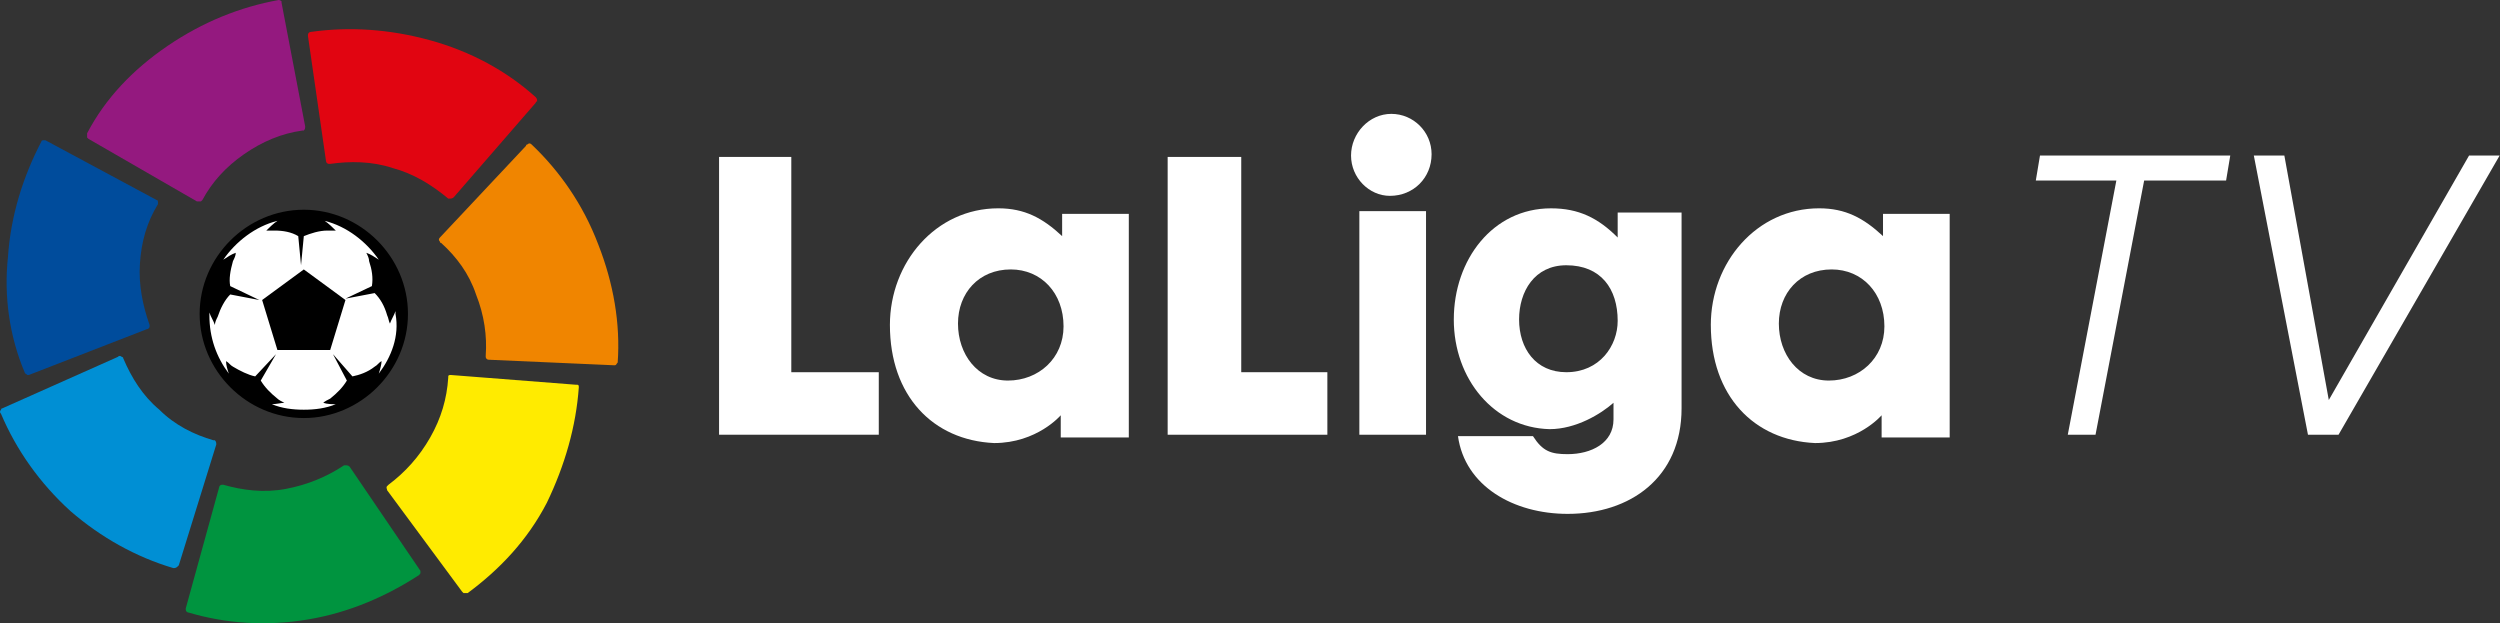 <svg width="800pt" height="199.46pt" version="1.1" viewBox="0 0 800 199.46" xmlns="http://www.w3.org/2000/svg">
 <rect x="0" y="0" width="800" height="199.46" fill="#333333" stroke="none"/>
 <g transform="matrix(3.563 0 0 3.563 -11.637 -7.113)" fill="#fff">
  <path d="m193.34 18.211h-7.234l0.375-2.246h17.09l-0.375 2.246h-7.359l-4.367 22.828h-2.492z"/>
  <path d="m212.42 37.922 12.598-21.957h2.746l-14.469 25.074h-2.746l-4.863-25.074h2.742z"/>
  <path d="m82.191 41.039h-14.344v-24.949h6.488v19.336h7.856z"/>
  <path d="m94.043 26.195c-2.867 0-4.738 2.121-4.738 4.863 0 2.746 1.746 5.117 4.488 5.117 2.746 0 4.992-1.996 4.992-4.867 0-2.992-1.996-5.113-4.742-5.113m-10.852 4.988c0-5.613 4.117-10.477 9.73-10.477 2.371 0 3.992 0.871 5.738 2.496v-1.996h5.988v20.082h-6.113v-1.996s-2.121 2.496-5.988 2.496c-5.488-0.25-9.355-4.242-9.355-10.605"/>
  <path d="m122.48 41.039h-14.344v-24.949h6.609v19.336h7.734z"/>
  <path d="m131.34 41.039h-5.988v-20.082h5.988zm-6.734-25.074c0-1.992 1.621-3.742 3.617-3.742s3.617 1.625 3.617 3.621c0 2.117-1.621 3.742-3.742 3.742-1.871 0-3.492-1.625-3.492-3.621"/>
  <path d="m143.94 25.82c-2.871 0-4.242 2.371-4.242 4.867 0 2.617 1.496 4.738 4.242 4.738 2.992 0 4.613-2.371 4.613-4.613 0-2.871-1.496-4.992-4.613-4.992m-10.105 4.867c0-5.367 3.492-9.98 8.73-9.98 2.496 0 4.242 0.871 5.988 2.621v-2.246h5.738v17.586c0 6.238-4.613 9.48-10.23 9.48-4.863 0-9.23-2.492-9.852-6.984h6.734c0.875 1.371 1.621 1.621 3.117 1.621 2.121 0 4.117-0.996 4.117-3.117v-1.496c-1.121 0.996-3.367 2.367-5.738 2.367-4.988-0.125-8.605-4.488-8.605-9.852"/>
  <path d="m167.77 26.195c-2.871 0-4.742 2.121-4.742 4.863 0 2.746 1.746 5.117 4.492 5.117s4.988-1.996 4.988-4.867c0-2.992-1.996-5.113-4.738-5.113m-10.852 4.988c0-5.613 4.113-10.477 9.727-10.477 2.371 0 3.992 0.871 5.738 2.496v-1.996h5.988v20.082h-6.113v-1.996s-2.117 2.496-5.984 2.496c-5.488-0.25-9.355-4.242-9.355-10.605"/>
 </g>
 <g transform="matrix(3.563 0 0 3.563 -11.637 -7.113)">
  <path d="m30.551 20.957c-5.113 0-9.23 4.117-9.23 9.23s4.117 9.23 9.23 9.23 9.23-4.117 9.23-9.23c0-4.988-4.117-9.23-9.23-9.23" fill="#fff"/>
  <path d="m11.09 13.973v0.371l0.125 0.125 9.73 5.613h0.375l0.125-0.125c0.871-1.621 2.121-2.992 3.742-4.113 1.621-1.125 3.367-1.871 5.238-2.121h0.125c0.125-0.125 0.125-0.25 0.125-0.375l-2.121-11.102v-0.125c-0.125-0.125-0.25-0.125-0.25-0.125-3.492 0.625-6.859 1.996-9.977 4.117-3.121 2.121-5.613 4.738-7.238 7.859" fill="#94197f"/>
  <path d="m5.477 35.426c0 0.125 0.125 0.125 0.25 0.25h0.125l10.605-4.117c0.121 0 0.246-0.125 0.246-0.25v-0.125c-0.621-1.746-0.996-3.617-0.871-5.488 0.125-1.996 0.625-3.742 1.621-5.363v-0.125c0-0.125 0-0.25-0.125-0.25l-9.98-5.363h-0.125c-0.121 0-0.246 0-0.246 0.125-1.625 3.117-2.746 6.613-2.996 10.355-0.375 3.492 0.125 7.109 1.496 10.352" fill="#004c9c"/>
  <path d="m18.824 53.016c0.125 0 0.25 0 0.375-0.125l0.125-0.125 3.367-10.852c0-0.125 0-0.25-0.125-0.375h-0.125c-1.746-0.5-3.492-1.371-4.863-2.746-1.496-1.246-2.496-2.867-3.242-4.613 0 0 0-0.125-0.125-0.125-0.125-0.125-0.25-0.125-0.375 0l-10.355 4.613s-0.121 0-0.121 0.125c-0.125 0.125-0.125 0.25 0 0.375 1.371 3.242 3.492 6.238 6.234 8.73 2.746 2.371 5.863 4.117 9.23 5.117" fill="#008fd4"/>
  <path d="m40.906 53.637c0.121-0.125 0.121-0.125 0.121-0.246v-0.125l-6.359-9.355c-0.125-0.125-0.25-0.125-0.375-0.125h-0.125c-1.496 0.996-3.242 1.746-5.238 2.121-1.996 0.371-3.867 0.121-5.613-0.375h-0.125c-0.125 0-0.25 0.125-0.25 0.25l-2.992 10.852v0.125c0 0.125 0.125 0.25 0.25 0.25 3.367 0.996 6.984 1.246 10.727 0.621 3.742-0.621 7.109-2.121 9.98-3.992" fill="#00943f"/>
  <path d="m55.25 36.797c0-0.125 0-0.246-0.125-0.246h-0.125l-11.227-0.875c-0.125 0-0.25 0-0.25 0.125v0.125c-0.125 1.871-0.625 3.617-1.621 5.363-0.996 1.746-2.246 3.117-3.742 4.242l-0.125 0.125c-0.125 0.125 0 0.25 0 0.371l6.734 9.109 0.125 0.125h0.375c2.871-2.121 5.363-4.742 7.109-8.109 1.625-3.367 2.621-6.859 2.871-10.355" fill="#ffeb00"/>
  <path d="m51.008 14.969c-0.125-0.125-0.25-0.125-0.375 0 0 0-0.125 0-0.125 0.125l-7.731 8.234c-0.125 0.121-0.125 0.246 0 0.371 0 0 0 0.125 0.121 0.125 1.375 1.25 2.496 2.746 3.121 4.617 0.746 1.871 0.996 3.742 0.871 5.488v0.125c0 0.125 0.125 0.25 0.25 0.25l11.227 0.496h0.125c0.125 0 0.125-0.121 0.25-0.246 0.25-3.496-0.375-7.113-1.746-10.605-1.371-3.617-3.492-6.609-5.988-8.98" fill="#f08500"/>
  <path d="m31.176 4.863c-0.125 0-0.25 0.125-0.25 0.25v0.125l1.621 11.227c0 0.125 0.125 0.25 0.25 0.25h0.125c1.746-0.25 3.742-0.25 5.613 0.375 1.871 0.5 3.492 1.496 4.988 2.742h0.125c0.125 0 0.25 0 0.375-0.125l7.359-8.48s0-0.125 0.125-0.125c0-0.125 0-0.25-0.125-0.375-2.621-2.367-5.863-4.117-9.48-5.113-3.617-0.996-7.234-1.246-10.727-0.75" fill="#e10511"/>
  <path d="m30.551 20.832c-5.113 0-9.355 4.242-9.355 9.355s4.242 9.355 9.355 9.355 9.355-4.242 9.355-9.355-4.242-9.355-9.355-9.355m6.734 14.719c0.125-0.375 0.25-0.871 0.25-1.121-0.25 0.125-0.371 0.371-0.621 0.496-0.625 0.5-1.375 0.75-1.996 0.875l-1.746-1.996 1.246 2.371c-0.375 0.621-0.875 1.121-1.496 1.621-0.25 0.125-0.5 0.25-0.625 0.375 0.375 0.125 0.75 0.125 1.125 0.125-0.875 0.371-1.871 0.496-2.871 0.496-0.996 0-1.996-0.125-2.867-0.496 0.371 0 0.871-0.125 1.121-0.125-0.25-0.125-0.5-0.25-0.625-0.375-0.621-0.5-1.121-1-1.496-1.621l1.371-2.371-1.871 1.996c-0.621-0.125-1.371-0.5-1.996-0.875-0.246-0.125-0.371-0.371-0.621-0.496 0 0.371 0.125 0.746 0.25 1.121-1.125-1.496-1.746-3.242-1.746-5.238v-0.25c0.121 0.375 0.371 0.75 0.496 1.121 0-0.246 0.125-0.496 0.25-0.746 0.25-0.75 0.625-1.496 1.125-1.996l2.617 0.5-2.617-1.25c-0.125-0.621 0-1.371 0.246-2.246 0.125-0.246 0.25-0.496 0.25-0.746-0.375 0.125-0.746 0.375-1.121 0.621 1.121-1.621 2.867-2.992 4.863-3.492-0.371 0.25-0.746 0.625-0.996 0.875h0.746c0.75 0 1.5 0.125 2.121 0.5l0.25 2.617 0.25-2.617c0.625-0.25 1.371-0.5 2.121-0.5h0.75c-0.25-0.25-0.625-0.625-1-0.875 1.996 0.5 3.742 1.871 4.863 3.492-0.371-0.246-0.746-0.496-1.121-0.621 0.125 0.25 0.25 0.5 0.25 0.746 0.25 0.75 0.375 1.5 0.25 2.246l-2.371 1.125 2.621-0.5c0.496 0.5 0.871 1.121 1.121 1.996 0.125 0.25 0.125 0.5 0.25 0.746 0.125-0.371 0.375-0.746 0.5-1.121v0.25c0.371 1.996-0.375 3.867-1.5 5.363"/>
  <path d="m26.809 28.941 1.371 4.488h4.742l1.371-4.488-3.742-2.746z"/>
 </g>
</svg>
